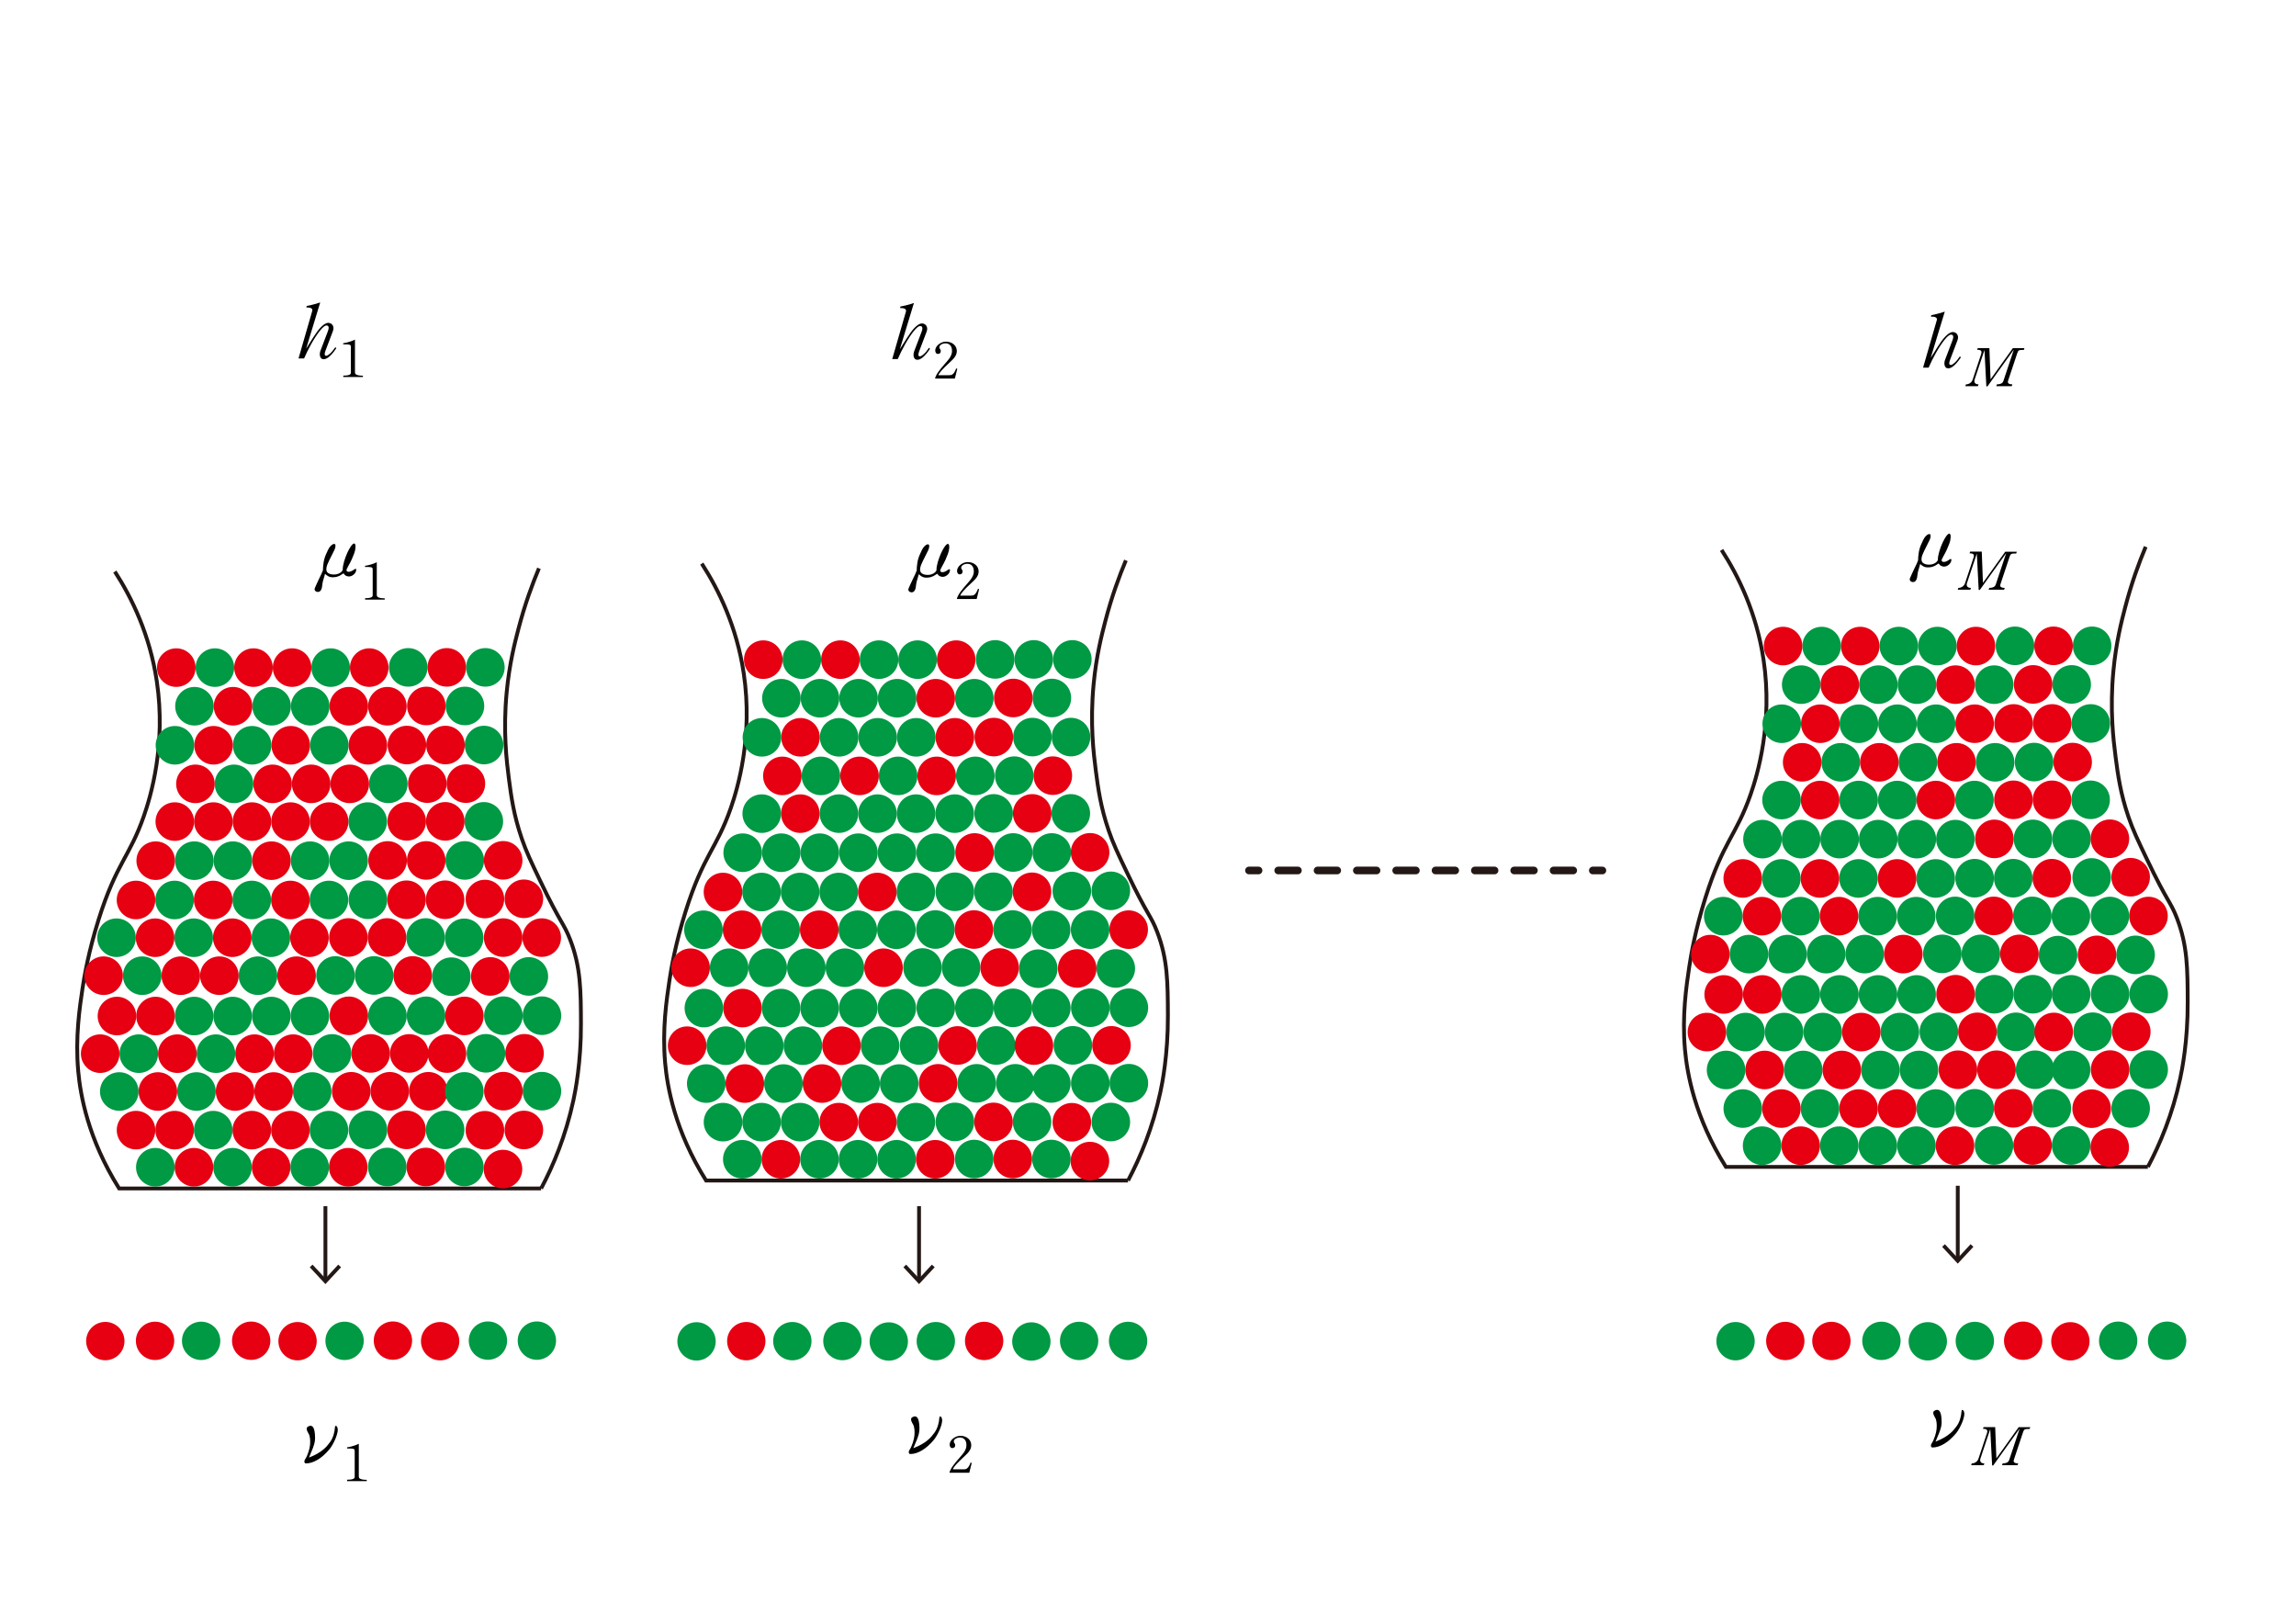 <?xml version="1.0" encoding="UTF-8"?>
<svg xmlns="http://www.w3.org/2000/svg" version="1.1" viewBox="0 0 600 418.7">
  <defs>
    <style>
      .cls-1 {
        stroke-dasharray: 5.14 5.14 5.14 5.14 5.14 5.14;
      }

      .cls-1, .cls-2, .cls-3, .cls-4 {
        fill: none;
        stroke: #231815;
        stroke-miterlimit: 10;
      }

      .cls-1, .cls-3, .cls-4 {
        stroke-linecap: round;
        stroke-width: 2px;
      }

      .cls-5 {
        fill: #231815;
      }

      .cls-6 {
        fill: #e60012;
      }

      .cls-7 {
        fill: #094;
      }

      .cls-4 {
        stroke-dasharray: 5.14 5.14 5.14 5.14;
      }
    </style>
  </defs>
  <!-- Generator: Adobe Illustrator 28.7.1, SVG Export Plug-In . SVG Version: 1.2.0 Build 142)  -->
  <g>
    <g id="_레이어_1" data-name="레이어_1">
      <path d="M87.89,90.97c-.17.25-.37.54-.62.87-.25.33-.52.64-.81.94-.29.3-.59.55-.91.75-.32.21-.63.31-.93.31-.33,0-.57-.09-.72-.27s-.25-.39-.29-.62c-.04-.23-.05-.46-.02-.69.03-.23.06-.39.1-.49l1.98-5.2c.15-.39.22-.68.22-.89s-.04-.36-.11-.45c-.07-.1-.16-.15-.27-.17s-.19-.02-.25-.02c-.21,0-.46.13-.75.39-.3.26-.62.61-.96,1.04-.34.43-.71.94-1.08,1.52-.38.58-.75,1.19-1.11,1.83s-.7,1.29-1.03,1.95c-.33.66-.62,1.29-.87,1.88h-1.45l3.58-12.39c.1-.33,0-.57-.28-.73-.28-.16-.69-.22-1.23-.18l.06-.41c.41-.08.83-.17,1.26-.27.36-.08.74-.18,1.16-.3.41-.12.79-.24,1.12-.36l-3.68,12.08c.29-.44.59-.91.9-1.42.31-.51.63-1.01.95-1.51.32-.5.65-.98.98-1.44.33-.46.66-.86,1-1.21.34-.35.67-.63,1-.84.33-.21.65-.32.97-.32.18,0,.37.04.57.13.2.09.37.23.51.41s.22.42.26.69-.02.6-.16.97l-1.94,5.11c-.18.47-.23.81-.17,1.03.07.22.23.3.48.25.25-.06.57-.26.97-.63.4-.36.83-.9,1.3-1.6l.27.27Z"/>
      <path d="M94.83,98.5h-5.12v-.37c.53,0,.93-.03,1.2-.09s.46-.14.58-.23c.12-.09.18-.2.19-.31,0-.11.01-.21.01-.29v-6.64c0-.12-.02-.22-.06-.31-.04-.08-.13-.14-.27-.19-.14-.05-.34-.08-.6-.09s-.62-.02-1.07-.02v-.3c.38-.05.76-.12,1.12-.22s.69-.2.99-.3c.34-.12.66-.26.96-.41v8.51c0,.08,0,.17.03.27.02.1.09.2.22.3.13.09.33.17.61.24.28.07.68.1,1.21.1v.35Z"/>
      <path d="M243.04,91.12c-.17.25-.37.54-.62.87-.25.33-.52.64-.81.94-.29.3-.59.55-.91.75-.32.21-.63.31-.93.31-.33,0-.57-.09-.72-.27s-.25-.39-.29-.62c-.04-.23-.05-.46-.02-.69.03-.23.06-.39.1-.49l1.98-5.2c.15-.39.22-.68.22-.89s-.04-.36-.11-.45c-.07-.1-.16-.15-.27-.17s-.19-.02-.25-.02c-.21,0-.46.13-.75.39-.3.26-.62.61-.96,1.04-.34.43-.71.94-1.08,1.52-.38.58-.75,1.19-1.11,1.83s-.7,1.29-1.03,1.95c-.33.66-.62,1.29-.87,1.88h-1.45l3.58-12.39c.1-.33,0-.57-.28-.73-.28-.16-.69-.22-1.23-.18l.06-.41c.41-.08.83-.17,1.26-.27.36-.08.74-.18,1.16-.3.41-.12.79-.24,1.12-.36l-3.68,12.08c.29-.44.59-.91.9-1.42.31-.51.63-1.01.95-1.51.32-.5.65-.98.98-1.44.33-.46.66-.86,1-1.21.34-.35.67-.63,1-.84.33-.21.65-.32.97-.32.18,0,.37.04.57.13.2.09.37.23.51.41s.22.42.26.69-.02.6-.16.97l-1.94,5.11c-.18.47-.23.81-.17,1.03.07.22.23.3.48.25.25-.06.57-.26.97-.63.4-.36.83-.9,1.3-1.6l.27.27Z"/>
      <path d="M250.16,96.36l-.63,2.54h-5.19c.06-.29.19-.6.37-.94s.4-.67.65-1.01c.25-.35.53-.69.82-1.04.3-.35.6-.7.9-1.04.24-.27.46-.54.67-.79s.39-.5.54-.76c.15-.26.27-.52.36-.78s.13-.55.13-.87c0-.61-.15-1.1-.45-1.45-.3-.35-.74-.52-1.3-.52-.14,0-.29.02-.47.06-.18.04-.35.11-.51.2-.16.09-.3.2-.41.33-.11.13-.16.28-.16.45,0,.11.02.2.05.26s.08.13.13.19c.05.07.09.14.13.22.04.08.05.2.05.35,0,.25-.08.43-.24.54-.16.11-.31.17-.45.17-.26,0-.45-.09-.57-.27s-.18-.4-.18-.65c0-.28.08-.56.24-.84s.37-.52.63-.73c.26-.21.56-.39.89-.52.33-.13.67-.2,1.02-.2.43,0,.82.06,1.17.19.35.13.65.3.9.52.25.22.45.47.58.77s.21.6.21.94c0,.35-.06.67-.18.96s-.28.56-.48.81-.41.49-.65.71c-.24.22-.47.44-.68.65-.85.78-1.51,1.43-1.98,1.96s-.75.95-.84,1.26h2.7c.18,0,.35,0,.51-.03.16-.02.32-.08.47-.19s.31-.28.47-.52.32-.58.49-1.03l.3.1Z"/>
      <path d="M512.43,93.36c-.17.25-.37.54-.62.87-.25.33-.52.64-.81.94-.29.3-.59.55-.91.75-.32.21-.63.31-.93.31-.33,0-.57-.09-.72-.27s-.25-.38-.29-.62-.05-.46-.02-.69c.03-.23.06-.39.1-.49l1.98-5.2c.15-.39.22-.68.22-.89,0-.21-.04-.36-.11-.45-.07-.1-.16-.15-.27-.17s-.19-.02-.25-.02c-.21,0-.46.13-.75.39-.3.26-.62.61-.96,1.04-.34.43-.71.94-1.08,1.52s-.75,1.19-1.11,1.83c-.36.64-.7,1.29-1.03,1.95-.33.66-.62,1.29-.87,1.88h-1.45l3.58-12.39c.1-.33,0-.57-.28-.73-.28-.16-.69-.22-1.23-.17l.06-.41c.41-.08.83-.17,1.26-.27.36-.08.74-.18,1.16-.3.41-.12.79-.24,1.12-.36l-3.68,12.08c.29-.44.59-.91.9-1.42.31-.51.63-1.01.95-1.51.32-.5.65-.98.98-1.44.33-.46.66-.87,1-1.21s.67-.63,1-.84c.33-.21.65-.32.97-.32.18,0,.37.04.57.13.2.09.37.23.51.41s.22.42.26.69c.03.27-.02.6-.16.97l-1.94,5.11c-.18.47-.23.81-.17,1.03.07.22.23.3.48.25.25-.05.57-.26.97-.63.4-.36.83-.9,1.3-1.6l.27.27Z"/>
      <path d="M528.89,91.42c-.34,0-.6,0-.8.02-.2.01-.35.05-.47.11-.12.06-.21.14-.27.26-.07.12-.13.28-.2.49l-2.38,7.14c-.04.11-.06.23-.07.34,0,.11.03.22.1.31.07.09.19.17.36.23s.41.09.72.09l-.16.48h-4.04l.16-.48c.27,0,.51-.02.71-.07.2-.05.36-.11.5-.19.13-.08.24-.17.31-.27.07-.1.13-.2.16-.3l2.75-8.26-6.9,9.63h-.29l-.49-9.5-2.57,7.7c-.05.14-.07.29-.07.44,0,.15.04.29.11.41.07.12.19.22.34.3.16.08.37.12.64.12l-.16.47h-3.29l.16-.47c.25,0,.47-.04.67-.12.2-.08.37-.18.52-.3.15-.12.27-.26.36-.41.1-.15.17-.3.21-.44l2.21-6.64c.13-.4.12-.68-.03-.86-.15-.18-.49-.27-1.01-.27l.15-.44h3.04l.31,8.16,5.82-8.14h3.03l-.16.47Z"/>
      <path d="M88.28,373.39c0,.39-.07.82-.2,1.29-.13.48-.3.95-.51,1.42-.21.47-.44.93-.69,1.37-.25.44-.51.81-.75,1.12-1.01,1.21-2.05,2.14-3.12,2.78-1.08.64-2.09.96-3.06.96-.19,0-.32-.11-.39-.32-.07-.21.01-.51.25-.88.17-.26.32-.55.45-.87.14-.32.26-.64.36-.96.1-.32.19-.64.26-.95.07-.31.12-.59.14-.86s.04-.53.04-.82-.01-.55-.04-.81c-.03-.25-.07-.49-.13-.71-.06-.22-.13-.4-.22-.54-.11-.19-.21-.39-.31-.58-.1-.19-.16-.38-.2-.56-.04-.18-.02-.34.05-.49.07-.15.22-.27.45-.36,1.05-.48,1.61.43,1.67,2.75.03.65-.04,1.27-.21,1.88-.17.61-.37,1.17-.6,1.69-.11.25-.21.48-.3.7-.09.22-.17.42-.24.6-.08.21-.17.39-.25.56.87-.33,1.6-.67,2.2-1.02.6-.35,1.11-.7,1.52-1.04.41-.34.75-.67,1.02-.99.27-.32.51-.61.71-.89.23-.3.43-.63.6-.98.17-.35.3-.7.4-1.04.1-.34.18-.68.24-1,.05-.32.09-.61.1-.86.01-.23.06-.38.13-.43.08-.05.16-.05.25.01.09.06.17.17.24.32.07.15.1.32.1.5Z"/>
      <path d="M95.83,386.96h-5.12v-.37c.53,0,.93-.03,1.2-.09s.46-.14.58-.23c.12-.09.18-.2.19-.31,0-.11.01-.21.01-.29v-6.64c0-.12-.02-.22-.06-.3s-.13-.14-.27-.19c-.14-.05-.34-.08-.6-.09-.26-.01-.62-.02-1.07-.02v-.3c.38-.05.76-.12,1.12-.22.37-.1.69-.2.99-.3.34-.12.66-.26.96-.41v8.51c0,.08,0,.17.03.27.02.1.09.2.22.3.13.09.33.17.61.24.28.07.68.1,1.21.1v.35Z"/>
      <path d="M246.22,370.94c0,.39-.07.82-.2,1.29-.13.47-.3.95-.51,1.42-.21.47-.44.93-.69,1.37-.25.44-.51.81-.75,1.12-1.01,1.21-2.05,2.14-3.12,2.78-1.08.64-2.09.96-3.06.96-.19,0-.32-.11-.39-.32-.07-.21.01-.51.25-.88.17-.26.32-.55.45-.87.14-.32.26-.64.36-.96.1-.32.19-.64.26-.95.07-.31.12-.59.14-.86s.04-.53.04-.82-.01-.55-.04-.81c-.03-.25-.07-.49-.13-.71-.06-.22-.13-.4-.22-.54-.11-.19-.21-.39-.31-.58-.1-.19-.16-.38-.2-.56-.04-.18-.02-.34.05-.49.07-.15.22-.27.45-.36,1.05-.48,1.61.43,1.67,2.75.03.65-.04,1.27-.21,1.88-.17.61-.37,1.17-.6,1.69-.11.25-.21.48-.3.7-.09.22-.17.42-.24.6-.08.21-.17.39-.25.56.87-.33,1.6-.67,2.2-1.02.6-.35,1.11-.7,1.52-1.04.41-.34.75-.67,1.02-.99.27-.32.51-.61.71-.89.23-.3.43-.63.6-.98.17-.35.3-.7.4-1.04.1-.34.18-.68.24-1s.09-.61.1-.86c.01-.23.06-.38.13-.43.08-.05.16-.05.25,0,.09.06.17.17.24.32.07.15.1.32.1.5Z"/>
      <path d="M253.93,382.23l-.63,2.54h-5.19c.06-.29.19-.6.37-.94s.4-.67.65-1.01c.25-.34.53-.69.82-1.04.3-.35.6-.7.9-1.04.24-.27.46-.54.67-.79.21-.25.39-.5.54-.76.15-.25.27-.52.36-.78s.13-.55.13-.87c0-.61-.15-1.1-.45-1.45-.3-.35-.74-.53-1.3-.53-.14,0-.29.02-.47.06-.18.04-.35.11-.51.2-.16.09-.3.2-.41.33-.11.13-.16.28-.16.45,0,.11.02.2.05.26s.08.12.13.19c.05.07.09.14.13.22.04.08.05.2.05.35,0,.25-.08.43-.24.54-.16.11-.31.17-.45.17-.26,0-.45-.09-.57-.27s-.18-.4-.18-.65c0-.28.08-.56.24-.84s.37-.52.63-.73c.26-.21.56-.38.89-.52.33-.13.67-.2,1.02-.2.43,0,.82.06,1.17.19.35.13.65.3.9.52.25.22.45.47.58.77s.21.61.21.94c0,.35-.06.67-.18.96-.12.29-.28.56-.48.81-.2.25-.41.49-.65.71-.24.22-.47.44-.68.65-.85.78-1.51,1.43-1.98,1.96s-.75.95-.84,1.25h2.7c.18,0,.35,0,.51-.03.16-.02.32-.08.47-.19.16-.11.31-.28.47-.52s.32-.58.49-1.03l.3.1Z"/>
      <path d="M513.34,369.23c0,.39-.07.82-.2,1.29-.13.48-.3.95-.51,1.42-.21.48-.44.93-.69,1.37s-.51.81-.75,1.12c-1.01,1.21-2.05,2.14-3.12,2.78-1.08.64-2.09.96-3.06.96-.19,0-.32-.11-.39-.32-.07-.21.01-.51.25-.88.17-.26.32-.55.45-.87.14-.32.26-.64.36-.96.1-.32.19-.64.26-.95.07-.31.12-.6.14-.86s.04-.53.04-.82-.01-.55-.04-.81-.07-.49-.13-.71c-.06-.22-.13-.4-.22-.54-.11-.19-.21-.38-.31-.58-.1-.19-.16-.38-.2-.56-.04-.18-.02-.34.05-.49.07-.14.22-.26.45-.36,1.05-.48,1.61.43,1.67,2.75.03.65-.04,1.27-.21,1.88-.17.61-.37,1.17-.6,1.69-.11.25-.21.48-.3.7-.09.22-.17.42-.24.6-.08.21-.17.39-.25.56.87-.33,1.6-.67,2.2-1.02.6-.35,1.11-.7,1.52-1.04.41-.34.75-.67,1.02-.99.27-.32.51-.61.71-.89.23-.3.43-.63.6-.98.17-.35.3-.7.4-1.04.1-.34.18-.68.24-1,.05-.32.09-.61.1-.86.01-.23.06-.38.13-.43.08-.05.16-.05.25.01.09.06.17.17.24.32.07.15.1.32.1.5Z"/>
      <path d="M530.4,373.33c-.34,0-.61,0-.8.02-.2.01-.35.05-.47.11-.11.06-.21.14-.27.26-.07.12-.13.28-.2.49l-2.38,7.14c-.04.11-.06.23-.07.34s.03.22.1.31c.07.09.19.17.36.23.17.06.41.09.72.09l-.16.48h-4.04l.16-.48c.27,0,.51-.02.71-.07.2-.05.36-.11.5-.19.13-.08.24-.17.31-.27.07-.1.13-.2.16-.3l2.75-8.26-6.9,9.63h-.29l-.49-9.5-2.57,7.7c-.05.14-.07.29-.07.44s.04.29.11.41.19.22.34.3.37.12.65.12l-.16.47h-3.29l.16-.47c.25,0,.47-.04.67-.12.2-.08.37-.18.52-.3.15-.12.27-.26.36-.41.1-.15.17-.3.21-.44l2.21-6.64c.13-.4.12-.68-.03-.86-.15-.18-.49-.27-1.01-.27l.15-.44h3.04l.31,8.16,5.82-8.14h3.03l-.16.47Z"/>
      <path d="M92.96,149.41c-.07.17-.17.33-.32.49-.14.16-.31.3-.51.42-.19.12-.41.21-.64.26s-.48.04-.74-.03c-.18-.06-.31-.11-.4-.16-.09-.05-.17-.11-.23-.17-.06-.06-.12-.13-.17-.2-.05-.07-.11-.14-.2-.23-.17.1-.32.2-.46.3s-.31.21-.51.31c-.19.1-.42.19-.68.27s-.58.12-.97.14c-.54.03-.99-.06-1.34-.26s-.64-.41-.85-.63c-.06.25-.13.52-.23.82-.1.29-.21.7-.35,1.21-.05.23-.1.47-.12.7-.03.23-.06.46-.09.68-.03.22-.09.43-.17.62-.08.19-.19.36-.34.5-.15.12-.32.19-.52.2-.19,0-.37-.03-.52-.11-.15-.08-.27-.2-.34-.35-.08-.15-.08-.32,0-.52.18-.44.37-.87.57-1.29.2-.42.39-.82.57-1.21.22-.45.42-.87.6-1.25.18-.39.31-.7.39-.94,0-.58.06-1.26.18-2.04s.35-1.56.71-2.31c.11-.23.25-.55.43-.94.18-.39.4-.73.66-1.02.08-.08.19-.18.33-.29s.28-.19.42-.24.27-.04.38,0c.11.06.17.2.17.43.01.32-.07.67-.26,1.07-.19.4-.44.92-.78,1.57-.43.83-.77,1.54-1.02,2.13-.26.59-.36,1.12-.32,1.59.01.11.05.23.11.37.06.14.17.26.31.37s.33.21.56.29c.23.08.51.13.86.14.34.01.66-.02.96-.1.3-.08.55-.19.75-.32.21-.13.37-.27.5-.42s.2-.29.23-.41c-.01-.29.01-.62.08-1,.07-.38.16-.77.28-1.18s.25-.79.39-1.17.28-.7.4-.97c.05-.14.13-.31.24-.52.1-.21.22-.42.34-.64.12-.22.26-.43.4-.64.14-.21.29-.37.42-.5.05-.05.13-.11.23-.18.1-.06.19-.08.28-.04s.16.13.22.29c.05.16.07.43.04.82-.03.45-.14.95-.34,1.49-.2.54-.4,1.03-.61,1.49-.12.29-.27.59-.44.9-.17.31-.33.6-.48.88s-.27.51-.36.71c-.1.2-.14.33-.12.38.03.18.11.3.25.36.14.06.3.08.5.05.19-.03.4-.09.62-.2s.43-.23.62-.38c.15-.11.27-.17.36-.18s.15.02.18.09c.03.07.03.17.01.3s-.06.27-.11.4Z"/>
      <path d="M100.53,156.65h-5.12v-.37c.53,0,.93-.03,1.2-.09s.46-.14.58-.23c.12-.09.18-.2.19-.3s.01-.21.01-.29v-6.64c0-.12-.02-.22-.06-.31-.04-.08-.13-.14-.27-.19-.14-.05-.34-.08-.6-.09s-.62-.02-1.07-.02v-.3c.38-.05.76-.12,1.12-.22s.69-.2.99-.3c.34-.12.66-.26.96-.41v8.51c0,.08,0,.17.03.27.02.1.09.2.22.3.13.09.33.18.61.24.28.07.68.1,1.21.1v.35Z"/>
      <path d="M248.12,149.51c-.07.17-.17.33-.32.49-.14.16-.31.3-.51.42-.19.12-.41.21-.64.26s-.48.04-.74-.03c-.18-.06-.31-.11-.4-.16-.09-.05-.17-.11-.23-.17-.06-.06-.12-.13-.17-.2-.05-.07-.11-.14-.2-.23-.17.1-.32.2-.46.3s-.31.21-.51.31c-.19.1-.42.19-.68.27s-.58.12-.97.14c-.54.03-.99-.06-1.34-.26s-.64-.41-.85-.63c-.06.25-.13.52-.23.82-.1.29-.21.7-.35,1.21-.05.23-.1.47-.12.7-.03.23-.06.46-.09.68-.03.22-.09.43-.17.62-.08.19-.19.36-.34.5-.15.12-.32.19-.52.2-.19,0-.37-.03-.52-.11-.15-.08-.27-.2-.34-.35-.08-.15-.08-.32,0-.52.18-.44.37-.87.57-1.29.2-.42.39-.82.57-1.21.22-.45.42-.87.6-1.25.18-.39.31-.7.39-.94,0-.58.06-1.26.18-2.04s.35-1.56.71-2.31c.11-.23.25-.55.43-.94.18-.39.4-.73.66-1.02.08-.08.19-.18.33-.29s.28-.19.42-.24.27-.04.38,0c.11.06.17.2.17.43.01.32-.07.67-.26,1.07-.19.4-.44.92-.78,1.57-.43.83-.77,1.54-1.02,2.13-.26.59-.36,1.12-.32,1.59.01.11.05.23.11.37.06.14.17.26.31.37s.33.21.56.29c.23.08.51.13.86.14.34.01.66-.02.96-.1.3-.08.55-.19.75-.32.21-.13.37-.27.5-.42s.2-.29.23-.41c-.01-.29.01-.62.08-1,.07-.38.16-.77.28-1.18s.25-.79.39-1.17.28-.7.4-.97c.05-.14.13-.31.24-.52.1-.21.22-.42.34-.64.12-.22.26-.43.4-.64.14-.21.29-.37.42-.5.05-.05.13-.11.23-.18.1-.06.19-.08.28-.04s.16.13.22.29c.05.16.07.43.04.82-.03.45-.14.95-.34,1.49-.2.54-.4,1.03-.61,1.49-.12.29-.27.59-.44.9-.17.31-.33.6-.48.88s-.27.51-.36.71c-.1.2-.14.33-.12.38.03.18.11.3.25.36.14.06.3.08.5.05.19-.03.4-.09.62-.2s.43-.23.62-.38c.15-.11.27-.17.36-.18s.15.02.18.09c.03.07.03.17.01.3s-.06.27-.11.4Z"/>
      <path d="M255.86,153.95l-.63,2.54h-5.19c.06-.29.19-.61.37-.94.18-.33.4-.67.65-1.01.25-.35.53-.69.82-1.04.3-.35.6-.69.9-1.04.24-.27.46-.54.67-.79s.39-.5.54-.76c.15-.26.27-.52.36-.78s.13-.55.13-.87c0-.61-.15-1.1-.45-1.45-.3-.35-.74-.52-1.3-.52-.14,0-.29.02-.47.06-.18.04-.35.11-.51.2-.16.09-.3.2-.41.33-.11.13-.16.28-.16.45,0,.11.02.2.05.26s.08.12.13.19c.05.07.09.14.13.22.04.08.05.2.05.35,0,.25-.08.42-.24.54-.16.11-.31.17-.45.17-.26,0-.45-.09-.57-.27s-.18-.4-.18-.65c0-.28.08-.56.24-.84s.37-.52.63-.73c.26-.21.56-.39.89-.52.33-.13.67-.2,1.02-.2.43,0,.82.06,1.17.19.35.13.65.3.9.52.25.22.45.47.58.77s.21.61.21.94c0,.35-.06.67-.18.96s-.28.56-.48.81c-.2.25-.41.49-.65.71-.24.22-.47.44-.68.65-.85.78-1.51,1.43-1.98,1.96s-.75.95-.84,1.25h2.7c.18,0,.35,0,.51-.03.16-.02.32-.08.47-.19s.31-.28.47-.53c.16-.24.32-.58.49-1.03l.3.1Z"/>
      <path d="M509.81,146.83c-.07.17-.17.33-.32.49-.14.16-.31.3-.51.42-.19.12-.41.21-.64.26s-.48.04-.74-.03c-.18-.06-.31-.11-.4-.16-.09-.05-.17-.11-.23-.17-.06-.06-.12-.13-.17-.2-.05-.07-.11-.14-.2-.23-.17.1-.32.2-.46.3s-.31.21-.51.31c-.19.1-.42.19-.68.27s-.58.12-.97.14c-.54.03-.99-.06-1.34-.26s-.64-.41-.85-.63c-.06.25-.13.52-.23.82-.1.29-.21.7-.35,1.21-.05.23-.1.47-.12.7-.03.23-.06.46-.09.68-.03.22-.09.43-.17.62-.08.19-.19.36-.34.5-.15.12-.32.19-.52.2-.19,0-.37-.03-.52-.11-.15-.08-.27-.2-.34-.35-.08-.15-.08-.32,0-.52.18-.44.37-.87.57-1.29.2-.42.39-.82.57-1.21.22-.45.42-.87.6-1.25.18-.39.31-.7.39-.94,0-.58.06-1.26.18-2.04s.35-1.56.71-2.31c.11-.23.25-.55.43-.94.18-.39.4-.73.66-1.02.08-.08.19-.18.33-.29s.28-.19.42-.24.27-.04.38,0c.11.06.17.2.17.43.01.32-.07.67-.26,1.07-.19.4-.44.92-.78,1.57-.43.83-.77,1.54-1.02,2.13-.26.59-.36,1.12-.32,1.59.01.11.05.23.11.37.06.14.17.26.31.37s.33.21.56.29c.23.08.51.13.86.14.34.01.66-.02.96-.1.3-.08.55-.19.75-.32.21-.13.37-.27.5-.42s.2-.29.23-.41c-.01-.29.01-.62.08-1,.07-.38.16-.77.28-1.18s.25-.79.39-1.17.28-.7.4-.97c.05-.14.13-.31.24-.52.1-.21.22-.42.34-.64.12-.22.26-.43.4-.64.14-.21.29-.37.42-.5.05-.05.13-.11.23-.18.1-.06.19-.08.28-.04s.16.13.22.29c.05.16.07.43.04.82-.03.45-.14.95-.34,1.49-.2.54-.4,1.03-.61,1.49-.12.29-.27.59-.44.9-.17.31-.33.6-.48.88s-.27.51-.36.71c-.1.2-.14.33-.12.38.03.18.11.3.25.36.14.06.3.08.5.05.19-.03.4-.09.62-.2s.43-.23.62-.38c.15-.11.27-.17.36-.18s.15.02.18.09c.03.07.03.17.01.3s-.06.27-.11.4Z"/>
      <path d="M526.89,144.6c-.34,0-.6,0-.8.02-.2.01-.35.05-.47.11-.11.06-.21.14-.27.26-.07.12-.13.28-.2.49l-2.38,7.14c-.04.11-.06.23-.07.34,0,.11.03.22.1.31.07.09.19.17.36.23s.41.09.72.09l-.16.48h-4.04l.16-.48c.27,0,.51-.02.71-.07s.36-.11.5-.19c.13-.08.24-.17.31-.27.07-.1.13-.2.16-.3l2.75-8.26-6.9,9.63h-.29l-.49-9.5-2.57,7.7c-.05.14-.07.29-.07.44s.04.29.11.41c.07.12.19.22.34.3.16.08.37.12.65.12l-.16.47h-3.29l.16-.47c.25,0,.47-.04.67-.12.2-.08.37-.18.52-.3.15-.12.27-.26.36-.41.1-.15.17-.3.21-.44l2.21-6.64c.13-.4.12-.68-.03-.86-.15-.18-.49-.27-1.01-.27l.15-.44h3.04l.31,8.16,5.82-8.14h3.03l-.16.47Z"/>
      <g>
        <line class="cls-2" x1="85.04" y1="315.13" x2="85.04" y2="334.39"/>
        <polygon class="cls-5" points="80.95 331.08 81.68 330.4 85.04 334.01 88.39 330.4 89.13 331.08 85.04 335.48 80.95 331.08"/>
      </g>
      <g>
        <line class="cls-2" x1="240.17" y1="315.13" x2="240.17" y2="334.39"/>
        <polygon class="cls-5" points="236.08 331.08 236.81 330.4 240.17 334.01 243.52 330.4 244.26 331.08 240.17 335.48 236.08 331.08"/>
      </g>
      <g>
        <line class="cls-2" x1="511.61" y1="309.79" x2="511.61" y2="329.06"/>
        <polygon class="cls-5" points="507.52 325.74 508.25 325.06 511.61 328.67 514.96 325.06 515.7 325.74 511.61 330.14 507.52 325.74"/>
      </g>
      <g>
        <line class="cls-3" x1="326.39" y1="227.42" x2="328.89" y2="227.42"/>
        <line class="cls-4" x1="334.03" y1="227.42" x2="352.01" y2="227.42"/>
        <line class="cls-1" x1="354.58" y1="227.42" x2="413.67" y2="227.42"/>
        <line class="cls-3" x1="416.24" y1="227.42" x2="418.74" y2="227.42"/>
      </g>
    </g>
    <g id="_원통" data-name="원통">
      <path class="cls-2" d="M183.39,147.25c4.39,6.78,9.15,16.47,10.97,28.69,2.46,16.53-1.6,30.07-3.38,35.16-3.74,10.75-7.16,12.24-11.81,27-2.67,8.47-3.78,15.06-4.22,18-.76,5.07-1.92,12.84-1.13,21.66.56,6.2,2.52,17.63,10.69,30.66h110.27"/>
      <path class="cls-2" d="M294.22,146.4c-1.72,4.09-3.68,9.4-5.34,15.75-.97,3.69-2.39,9.2-3.09,16.6-.98,10.25,0,18.11.56,22.5.61,4.72,1.27,9.6,3.38,15.75,1.14,3.34,2.37,5.93,4.78,10.97,5.43,11.37,6.18,11.06,7.88,15.47,2.76,7.18,2.78,13.16,2.81,21.94.04,10.17-1.5,17.81-1.97,19.97-2,9.3-5.23,17.04-8.44,23.07"/>
      <circle class="cls-7" cx="209.54" cy="172.34" r="5.04"/>
      <circle class="cls-7" cx="229.71" cy="172.34" r="5.04"/>
      <circle class="cls-7" cx="239.79" cy="172.34" r="5.04"/>
      <circle class="cls-7" cx="260.06" cy="172.28" r="5.04"/>
      <circle class="cls-7" cx="280.23" cy="172.28" r="5.04"/>
      <circle class="cls-7" cx="204.2" cy="182.42" r="5.04"/>
      <circle class="cls-7" cx="224.37" cy="182.42" r="5.04"/>
      <circle class="cls-7" cx="234.45" cy="182.42" r="5.04"/>
      <circle class="cls-7" cx="254.62" cy="182.42" r="5.04"/>
      <circle class="cls-7" cx="274.88" cy="182.36" r="5.04"/>
      <circle class="cls-7" cx="199.11" cy="192.63" r="5.04"/>
      <circle class="cls-7" cx="219.28" cy="192.63" r="5.04"/>
      <circle class="cls-7" cx="229.36" cy="192.63" r="5.04"/>
      <circle class="cls-7" cx="239.44" cy="192.63" r="5.04"/>
      <circle class="cls-7" cx="279.88" cy="192.57" r="5.04"/>
      <circle class="cls-7" cx="214.53" cy="202.71" r="5.04"/>
      <circle class="cls-7" cx="234.7" cy="202.71" r="5.04"/>
      <circle class="cls-7" cx="254.87" cy="202.71" r="5.04"/>
      <circle class="cls-7" cx="265.05" cy="202.65" r="5.04"/>
      <circle class="cls-7" cx="199.06" cy="212.57" r="5.04"/>
      <circle class="cls-7" cx="219.23" cy="212.57" r="5.04"/>
      <circle class="cls-7" cx="229.31" cy="212.57" r="5.04"/>
      <circle class="cls-7" cx="249.48" cy="212.57" r="5.04"/>
      <circle class="cls-7" cx="279.83" cy="212.51" r="5.04"/>
      <circle class="cls-7" cx="194.08" cy="222.78" r="5.04"/>
      <circle class="cls-7" cx="204.16" cy="222.78" r="5.04"/>
      <circle class="cls-7" cx="214.24" cy="222.78" r="5.04"/>
      <circle class="cls-7" cx="224.33" cy="222.78" r="5.04"/>
      <circle class="cls-7" cx="234.41" cy="222.78" r="5.04"/>
      <circle class="cls-7" cx="244.5" cy="222.78" r="5.04"/>
      <circle class="cls-7" cx="264.76" cy="222.72" r="5.04"/>
      <circle class="cls-7" cx="274.85" cy="222.72" r="5.04"/>
      <circle class="cls-7" cx="199.01" cy="233.05" r="5.04"/>
      <circle class="cls-7" cx="219.18" cy="233.05" r="5.04"/>
      <circle class="cls-7" cx="239.34" cy="233.05" r="5.04"/>
      <circle class="cls-7" cx="249.53" cy="232.99" r="5.04"/>
      <circle class="cls-7" cx="259.61" cy="232.99" r="5.04"/>
      <circle class="cls-7" cx="183.83" cy="242.91" r="5.04"/>
      <circle class="cls-7" cx="204" cy="242.91" r="5.04"/>
      <circle class="cls-7" cx="224.17" cy="242.91" r="5.04"/>
      <circle class="cls-7" cx="234.25" cy="242.91" r="5.04"/>
      <circle class="cls-7" cx="244.44" cy="242.85" r="5.04"/>
      <circle class="cls-7" cx="264.6" cy="242.85" r="5.04"/>
      <circle class="cls-7" cx="190.55" cy="252.83" r="5.04"/>
      <circle class="cls-7" cx="200.63" cy="252.83" r="5.04"/>
      <circle class="cls-7" cx="210.72" cy="252.83" r="5.04"/>
      <circle class="cls-7" cx="220.8" cy="252.83" r="5.04"/>
      <circle class="cls-7" cx="241.07" cy="252.77" r="5.04"/>
      <circle class="cls-7" cx="251.15" cy="252.77" r="5.04"/>
      <circle class="cls-7" cx="204.11" cy="263.37" r="5.04"/>
      <circle class="cls-7" cx="214.19" cy="263.37" r="5.04"/>
      <circle class="cls-7" cx="224.28" cy="263.37" r="5.04"/>
      <circle class="cls-7" cx="234.36" cy="263.37" r="5.04"/>
      <circle class="cls-7" cx="254.63" cy="263.31" r="5.04"/>
      <circle class="cls-7" cx="264.71" cy="263.31" r="5.04"/>
      <circle class="cls-7" cx="189.65" cy="273.2" r="5.04"/>
      <circle class="cls-7" cx="199.73" cy="273.2" r="5.04"/>
      <circle class="cls-7" cx="209.82" cy="273.2" r="5.04"/>
      <circle class="cls-7" cx="229.98" cy="273.2" r="5.04"/>
      <circle class="cls-7" cx="240.17" cy="273.14" r="5.04"/>
      <circle class="cls-7" cx="260.33" cy="273.14" r="5.04"/>
      <circle class="cls-7" cx="184.56" cy="283.09" r="5.04"/>
      <circle class="cls-7" cx="204.73" cy="283.09" r="5.04"/>
      <circle class="cls-7" cx="224.89" cy="283.09" r="5.04"/>
      <circle class="cls-7" cx="234.98" cy="283.09" r="5.04"/>
      <circle class="cls-7" cx="265.33" cy="283.03" r="5.04"/>
      <circle class="cls-7" cx="188.94" cy="293.17" r="5.04"/>
      <circle class="cls-7" cx="209.1" cy="293.17" r="5.04"/>
      <circle class="cls-7" cx="239.35" cy="293.17" r="5.04"/>
      <circle class="cls-7" cx="249.54" cy="293.11" r="5.04"/>
      <circle class="cls-7" cx="269.7" cy="293.11" r="5.04"/>
      <circle class="cls-7" cx="193.98" cy="302.87" r="5.04"/>
      <circle class="cls-7" cx="214.15" cy="302.87" r="5.04"/>
      <circle class="cls-7" cx="224.23" cy="302.87" r="5.04"/>
      <circle class="cls-7" cx="234.31" cy="302.87" r="5.04"/>
      <circle class="cls-7" cx="254.58" cy="302.81" r="5.04"/>
      <circle class="cls-7" cx="274.75" cy="302.81" r="5.04"/>
      <circle class="cls-7" cx="274.69" cy="242.94" r="5.04"/>
      <circle class="cls-7" cx="284.87" cy="242.88" r="5.04"/>
      <circle class="cls-7" cx="271.32" cy="253.08" r="5.04"/>
      <circle class="cls-7" cx="291.58" cy="253.02" r="5.04"/>
      <circle class="cls-7" cx="274.74" cy="263.34" r="5.04"/>
      <circle class="cls-7" cx="284.92" cy="263.28" r="5.04"/>
      <circle class="cls-7" cx="295" cy="263.28" r="5.04"/>
      <circle class="cls-7" cx="280.37" cy="273.11" r="5.04"/>
      <circle class="cls-7" cx="274.74" cy="283.06" r="5.04"/>
      <circle class="cls-7" cx="295" cy="283" r="5.04"/>
      <circle class="cls-7" cx="290.29" cy="293.14" r="5.04"/>
      <circle class="cls-7" cx="280.1" cy="232.8" r="5.04"/>
      <path class="cls-2" d="M449.89,143.69c4.39,6.78,9.15,16.47,10.97,28.69,2.46,16.53-1.6,30.07-3.38,35.16-3.74,10.75-7.16,12.24-11.81,27-2.67,8.47-3.78,15.06-4.22,18-.76,5.07-1.92,12.84-1.13,21.66.56,6.2,2.52,17.63,10.69,30.66h110.27"/>
      <path class="cls-2" d="M560.72,142.85c-1.72,4.09-3.68,9.4-5.34,15.75-.97,3.69-2.39,9.2-3.09,16.6-.98,10.25,0,18.11.56,22.5.61,4.72,1.27,9.6,3.38,15.75,1.14,3.34,2.37,5.93,4.78,10.97,5.43,11.37,6.18,11.06,7.88,15.47,2.76,7.18,2.78,13.16,2.81,21.94.04,10.17-1.5,17.81-1.97,19.97-2,9.3-5.23,17.04-8.44,23.07"/>
      <circle class="cls-7" cx="476.04" cy="168.79" r="5.04"/>
      <circle class="cls-7" cx="496.21" cy="168.79" r="5.04"/>
      <circle class="cls-7" cx="506.29" cy="168.79" r="5.04"/>
      <circle class="cls-7" cx="526.56" cy="168.73" r="5.04"/>
      <circle class="cls-7" cx="546.72" cy="168.73" r="5.04"/>
      <circle class="cls-7" cx="470.7" cy="178.87" r="5.04"/>
      <circle class="cls-7" cx="490.86" cy="178.87" r="5.04"/>
      <circle class="cls-7" cx="500.95" cy="178.87" r="5.04"/>
      <circle class="cls-7" cx="521.12" cy="178.87" r="5.04"/>
      <circle class="cls-7" cx="541.38" cy="178.81" r="5.04"/>
      <circle class="cls-7" cx="465.61" cy="189.08" r="5.04"/>
      <circle class="cls-7" cx="485.77" cy="189.08" r="5.04"/>
      <circle class="cls-7" cx="495.86" cy="189.08" r="5.04"/>
      <circle class="cls-7" cx="505.94" cy="189.08" r="5.04"/>
      <circle class="cls-7" cx="546.37" cy="189.01" r="5.04"/>
      <circle class="cls-7" cx="481.03" cy="199.16" r="5.04"/>
      <circle class="cls-7" cx="501.2" cy="199.16" r="5.04"/>
      <circle class="cls-7" cx="521.37" cy="199.16" r="5.04"/>
      <circle class="cls-7" cx="531.55" cy="199.1" r="5.04"/>
      <circle class="cls-7" cx="465.56" cy="209.02" r="5.04"/>
      <circle class="cls-7" cx="485.72" cy="209.02" r="5.04"/>
      <circle class="cls-7" cx="495.81" cy="209.02" r="5.04"/>
      <circle class="cls-7" cx="515.98" cy="209.02" r="5.04"/>
      <circle class="cls-7" cx="546.33" cy="208.96" r="5.04"/>
      <circle class="cls-7" cx="460.58" cy="219.23" r="5.04"/>
      <circle class="cls-7" cx="470.66" cy="219.23" r="5.04"/>
      <circle class="cls-7" cx="480.74" cy="219.23" r="5.04"/>
      <circle class="cls-7" cx="490.83" cy="219.23" r="5.04"/>
      <circle class="cls-7" cx="500.91" cy="219.23" r="5.04"/>
      <circle class="cls-7" cx="510.99" cy="219.23" r="5.04"/>
      <circle class="cls-7" cx="531.26" cy="219.17" r="5.04"/>
      <circle class="cls-7" cx="541.34" cy="219.17" r="5.04"/>
      <circle class="cls-7" cx="465.51" cy="229.5" r="5.04"/>
      <circle class="cls-7" cx="485.67" cy="229.5" r="5.04"/>
      <circle class="cls-7" cx="505.84" cy="229.5" r="5.04"/>
      <circle class="cls-7" cx="516.02" cy="229.44" r="5.04"/>
      <circle class="cls-7" cx="526.11" cy="229.44" r="5.04"/>
      <circle class="cls-7" cx="450.33" cy="239.36" r="5.04"/>
      <circle class="cls-7" cx="470.5" cy="239.36" r="5.04"/>
      <circle class="cls-7" cx="490.67" cy="239.36" r="5.04"/>
      <circle class="cls-7" cx="500.75" cy="239.36" r="5.04"/>
      <circle class="cls-7" cx="510.93" cy="239.29" r="5.04"/>
      <circle class="cls-7" cx="531.1" cy="239.29" r="5.04"/>
      <circle class="cls-7" cx="457.05" cy="249.27" r="5.04"/>
      <circle class="cls-7" cx="467.13" cy="249.27" r="5.04"/>
      <circle class="cls-7" cx="477.22" cy="249.27" r="5.04"/>
      <circle class="cls-7" cx="487.3" cy="249.27" r="5.04"/>
      <circle class="cls-7" cx="507.57" cy="249.21" r="5.04"/>
      <circle class="cls-7" cx="517.65" cy="249.21" r="5.04"/>
      <circle class="cls-7" cx="470.61" cy="259.81" r="5.04"/>
      <circle class="cls-7" cx="480.69" cy="259.81" r="5.04"/>
      <circle class="cls-7" cx="490.78" cy="259.81" r="5.04"/>
      <circle class="cls-7" cx="500.86" cy="259.81" r="5.04"/>
      <circle class="cls-7" cx="521.13" cy="259.75" r="5.04"/>
      <circle class="cls-7" cx="531.21" cy="259.75" r="5.04"/>
      <circle class="cls-7" cx="456.15" cy="269.64" r="5.04"/>
      <circle class="cls-7" cx="466.23" cy="269.64" r="5.04"/>
      <circle class="cls-7" cx="476.32" cy="269.64" r="5.04"/>
      <circle class="cls-7" cx="496.48" cy="269.64" r="5.04"/>
      <circle class="cls-7" cx="506.67" cy="269.58" r="5.04"/>
      <circle class="cls-7" cx="526.83" cy="269.58" r="5.04"/>
      <circle class="cls-7" cx="451.06" cy="279.54" r="5.04"/>
      <circle class="cls-7" cx="471.22" cy="279.54" r="5.04"/>
      <circle class="cls-7" cx="491.39" cy="279.54" r="5.04"/>
      <circle class="cls-7" cx="501.47" cy="279.54" r="5.04"/>
      <circle class="cls-7" cx="531.82" cy="279.48" r="5.04"/>
      <circle class="cls-7" cx="455.43" cy="289.62" r="5.04"/>
      <circle class="cls-7" cx="475.6" cy="289.62" r="5.04"/>
      <circle class="cls-7" cx="505.85" cy="289.62" r="5.04"/>
      <circle class="cls-7" cx="516.04" cy="289.56" r="5.04"/>
      <circle class="cls-7" cx="536.2" cy="289.56" r="5.04"/>
      <circle class="cls-7" cx="460.48" cy="299.32" r="5.04"/>
      <circle class="cls-7" cx="480.64" cy="299.32" r="5.04"/>
      <circle class="cls-7" cx="490.73" cy="299.32" r="5.04"/>
      <circle class="cls-7" cx="500.81" cy="299.32" r="5.04"/>
      <circle class="cls-7" cx="521.08" cy="299.26" r="5.04"/>
      <circle class="cls-7" cx="541.24" cy="299.26" r="5.04"/>
      <circle class="cls-7" cx="541.18" cy="239.39" r="5.04"/>
      <circle class="cls-7" cx="551.37" cy="239.32" r="5.04"/>
      <circle class="cls-7" cx="537.82" cy="249.53" r="5.04"/>
      <circle class="cls-7" cx="558.08" cy="249.47" r="5.04"/>
      <circle class="cls-7" cx="541.23" cy="259.78" r="5.04"/>
      <circle class="cls-7" cx="551.42" cy="259.72" r="5.04"/>
      <circle class="cls-7" cx="561.5" cy="259.72" r="5.04"/>
      <circle class="cls-7" cx="546.87" cy="269.55" r="5.04"/>
      <circle class="cls-7" cx="541.23" cy="279.51" r="5.04"/>
      <circle class="cls-7" cx="561.5" cy="279.44" r="5.04"/>
      <circle class="cls-7" cx="556.79" cy="289.59" r="5.04"/>
      <circle class="cls-7" cx="546.6" cy="229.24" r="5.04"/>
      <path class="cls-2" d="M30.01,149.33c4.39,6.78,9.15,16.47,10.97,28.69,2.46,16.53-1.6,30.07-3.38,35.16-3.74,10.75-7.16,12.24-11.81,27-2.67,8.47-3.78,15.06-4.22,18-.76,5.07-1.92,12.84-1.13,21.66.56,6.2,2.52,17.63,10.69,30.66h110.27"/>
      <path class="cls-2" d="M140.84,148.48c-1.72,4.09-3.68,9.4-5.34,15.75-.97,3.69-2.39,9.2-3.09,16.6-.98,10.25,0,18.11.56,22.5.61,4.72,1.27,9.6,3.38,15.75,1.14,3.34,2.37,5.93,4.78,10.97,5.43,11.37,6.18,11.06,7.88,15.47,2.76,7.18,2.78,13.16,2.81,21.94.04,10.17-1.5,17.81-1.97,19.97-2,9.3-5.23,17.04-8.44,23.07"/>
      <circle class="cls-7" cx="56.16" cy="174.42" r="5.04"/>
      <circle class="cls-6" cx="76.33" cy="174.42" r="5.04"/>
      <circle class="cls-7" cx="86.41" cy="174.42" r="5.04"/>
      <circle class="cls-7" cx="106.68" cy="174.36" r="5.04"/>
      <circle class="cls-7" cx="126.84" cy="174.36" r="5.04"/>
      <circle class="cls-7" cx="50.82" cy="184.51" r="5.04"/>
      <circle class="cls-7" cx="70.98" cy="184.51" r="5.04"/>
      <circle class="cls-7" cx="81.07" cy="184.51" r="5.04"/>
      <circle class="cls-6" cx="101.23" cy="184.51" r="5.04"/>
      <circle class="cls-7" cx="121.5" cy="184.44" r="5.04"/>
      <circle class="cls-7" cx="45.72" cy="194.71" r="5.04"/>
      <circle class="cls-7" cx="65.89" cy="194.71" r="5.04"/>
      <circle class="cls-6" cx="75.98" cy="194.71" r="5.04"/>
      <circle class="cls-7" cx="86.06" cy="194.71" r="5.04"/>
      <circle class="cls-7" cx="126.49" cy="194.65" r="5.04"/>
      <circle class="cls-7" cx="61.15" cy="204.79" r="5.04"/>
      <circle class="cls-6" cx="81.32" cy="204.79" r="5.04"/>
      <circle class="cls-7" cx="101.48" cy="204.79" r="5.04"/>
      <circle class="cls-6" cx="111.67" cy="204.73" r="5.04"/>
      <circle class="cls-6" cx="45.68" cy="214.65" r="5.04"/>
      <circle class="cls-6" cx="65.84" cy="214.65" r="5.04"/>
      <circle class="cls-6" cx="75.93" cy="214.65" r="5.04"/>
      <circle class="cls-7" cx="96.09" cy="214.65" r="5.04"/>
      <circle class="cls-7" cx="126.44" cy="214.59" r="5.04"/>
      <circle class="cls-6" cx="40.69" cy="224.86" r="5.04"/>
      <circle class="cls-7" cx="50.78" cy="224.86" r="5.04"/>
      <circle class="cls-7" cx="60.86" cy="224.86" r="5.04"/>
      <circle class="cls-6" cx="70.94" cy="224.86" r="5.04"/>
      <circle class="cls-7" cx="81.03" cy="224.86" r="5.04"/>
      <circle class="cls-7" cx="91.11" cy="224.86" r="5.04"/>
      <circle class="cls-6" cx="111.38" cy="224.8" r="5.04"/>
      <circle class="cls-7" cx="121.46" cy="224.8" r="5.04"/>
      <circle class="cls-7" cx="45.63" cy="235.13" r="5.04"/>
      <circle class="cls-7" cx="65.79" cy="235.13" r="5.04"/>
      <circle class="cls-7" cx="85.96" cy="235.13" r="5.04"/>
      <circle class="cls-7" cx="96.14" cy="235.07" r="5.04"/>
      <circle class="cls-6" cx="106.23" cy="235.07" r="5.04"/>
      <circle class="cls-7" cx="30.45" cy="244.99" r="5.04"/>
      <circle class="cls-7" cx="50.62" cy="244.99" r="5.04"/>
      <circle class="cls-7" cx="70.79" cy="244.99" r="5.04"/>
      <circle class="cls-6" cx="80.87" cy="244.99" r="5.04"/>
      <circle class="cls-6" cx="91.05" cy="244.93" r="5.04"/>
      <circle class="cls-7" cx="111.22" cy="244.93" r="5.04"/>
      <circle class="cls-7" cx="37.17" cy="254.91" r="5.04"/>
      <circle class="cls-6" cx="47.25" cy="254.91" r="5.04"/>
      <circle class="cls-6" cx="57.33" cy="254.91" r="5.04"/>
      <circle class="cls-7" cx="67.42" cy="254.91" r="5.04"/>
      <circle class="cls-7" cx="87.68" cy="254.85" r="5.04"/>
      <circle class="cls-7" cx="97.77" cy="254.85" r="5.04"/>
      <circle class="cls-7" cx="50.73" cy="265.45" r="5.04"/>
      <circle class="cls-7" cx="60.81" cy="265.45" r="5.04"/>
      <circle class="cls-7" cx="70.9" cy="265.45" r="5.04"/>
      <circle class="cls-7" cx="80.98" cy="265.45" r="5.04"/>
      <circle class="cls-7" cx="101.25" cy="265.39" r="5.04"/>
      <circle class="cls-7" cx="111.33" cy="265.39" r="5.04"/>
      <circle class="cls-7" cx="36.27" cy="275.28" r="5.04"/>
      <circle class="cls-6" cx="46.35" cy="275.28" r="5.04"/>
      <circle class="cls-7" cx="56.43" cy="275.28" r="5.04"/>
      <circle class="cls-6" cx="76.6" cy="275.28" r="5.04"/>
      <circle class="cls-7" cx="86.78" cy="275.22" r="5.04"/>
      <circle class="cls-6" cx="106.95" cy="275.22" r="5.04"/>
      <circle class="cls-7" cx="31.17" cy="285.17" r="5.04"/>
      <circle class="cls-7" cx="51.34" cy="285.17" r="5.04"/>
      <circle class="cls-6" cx="71.51" cy="285.17" r="5.04"/>
      <circle class="cls-7" cx="81.59" cy="285.17" r="5.04"/>
      <circle class="cls-6" cx="111.94" cy="285.11" r="5.04"/>
      <circle class="cls-6" cx="35.55" cy="295.26" r="5.04"/>
      <circle class="cls-7" cx="55.72" cy="295.26" r="5.04"/>
      <circle class="cls-7" cx="85.97" cy="295.26" r="5.04"/>
      <circle class="cls-7" cx="96.15" cy="295.19" r="5.04"/>
      <circle class="cls-7" cx="116.32" cy="295.19" r="5.04"/>
      <circle class="cls-7" cx="40.59" cy="304.95" r="5.04"/>
      <circle class="cls-7" cx="60.76" cy="304.95" r="5.04"/>
      <circle class="cls-6" cx="70.85" cy="304.95" r="5.04"/>
      <circle class="cls-7" cx="80.93" cy="304.95" r="5.04"/>
      <circle class="cls-7" cx="101.2" cy="304.89" r="5.04"/>
      <circle class="cls-7" cx="121.36" cy="304.89" r="5.04"/>
      <circle class="cls-7" cx="121.3" cy="245.02" r="5.04"/>
      <circle class="cls-6" cx="131.49" cy="244.96" r="5.04"/>
      <circle class="cls-7" cx="117.94" cy="255.17" r="5.04"/>
      <circle class="cls-7" cx="138.2" cy="255.1" r="5.04"/>
      <circle class="cls-6" cx="121.35" cy="265.42" r="5.04"/>
      <circle class="cls-7" cx="131.54" cy="265.36" r="5.04"/>
      <circle class="cls-7" cx="141.62" cy="265.36" r="5.04"/>
      <circle class="cls-7" cx="126.99" cy="275.19" r="5.04"/>
      <circle class="cls-7" cx="121.35" cy="285.14" r="5.04"/>
      <circle class="cls-7" cx="141.62" cy="285.08" r="5.04"/>
      <circle class="cls-6" cx="136.9" cy="295.22" r="5.04"/>
      <circle class="cls-6" cx="126.72" cy="234.88" r="5.04"/>
    </g>
    <g id="_빨강" data-name="빨강">
      <circle class="cls-6" cx="199.46" cy="172.34" r="5.04"/>
      <circle class="cls-6" cx="219.62" cy="172.34" r="5.04"/>
      <circle class="cls-6" cx="249.88" cy="172.34" r="5.04"/>
      <circle class="cls-7" cx="270.14" cy="172.28" r="5.04"/>
      <circle class="cls-7" cx="214.28" cy="182.42" r="5.04"/>
      <circle class="cls-6" cx="244.53" cy="182.42" r="5.04"/>
      <circle class="cls-6" cx="264.8" cy="182.36" r="5.04"/>
      <circle class="cls-6" cx="209.19" cy="192.63" r="5.04"/>
      <circle class="cls-6" cx="249.53" cy="192.63" r="5.04"/>
      <circle class="cls-6" cx="259.71" cy="192.57" r="5.04"/>
      <circle class="cls-7" cx="269.79" cy="192.57" r="5.04"/>
      <circle class="cls-6" cx="204.45" cy="202.71" r="5.04"/>
      <circle class="cls-6" cx="224.62" cy="202.71" r="5.04"/>
      <circle class="cls-6" cx="244.78" cy="202.71" r="5.04"/>
      <circle class="cls-6" cx="275.13" cy="202.65" r="5.04"/>
      <circle class="cls-6" cx="209.14" cy="212.57" r="5.04"/>
      <circle class="cls-7" cx="239.39" cy="212.57" r="5.04"/>
      <circle class="cls-7" cx="259.66" cy="212.51" r="5.04"/>
      <circle class="cls-6" cx="269.74" cy="212.51" r="5.04"/>
      <circle class="cls-6" cx="254.68" cy="222.72" r="5.04"/>
      <circle class="cls-6" cx="188.93" cy="233.05" r="5.04"/>
      <circle class="cls-7" cx="209.09" cy="233.05" r="5.04"/>
      <circle class="cls-6" cx="229.26" cy="233.05" r="5.04"/>
      <circle class="cls-6" cx="269.69" cy="232.99" r="5.04"/>
      <circle class="cls-6" cx="193.92" cy="242.91" r="5.04"/>
      <circle class="cls-6" cx="214.09" cy="242.91" r="5.04"/>
      <circle class="cls-6" cx="254.52" cy="242.85" r="5.04"/>
      <circle class="cls-6" cx="180.47" cy="252.83" r="5.04"/>
      <circle class="cls-6" cx="230.88" cy="252.83" r="5.04"/>
      <circle class="cls-6" cx="261.23" cy="252.77" r="5.04"/>
      <circle class="cls-7" cx="183.94" cy="263.37" r="5.04"/>
      <circle class="cls-6" cx="194.03" cy="263.37" r="5.04"/>
      <circle class="cls-7" cx="244.54" cy="263.31" r="5.04"/>
      <circle class="cls-6" cx="179.57" cy="273.2" r="5.04"/>
      <circle class="cls-6" cx="219.9" cy="273.2" r="5.04"/>
      <circle class="cls-6" cx="250.25" cy="273.14" r="5.04"/>
      <circle class="cls-6" cx="194.64" cy="283.09" r="5.04"/>
      <circle class="cls-6" cx="214.81" cy="283.09" r="5.04"/>
      <circle class="cls-6" cx="245.16" cy="283.03" r="5.04"/>
      <circle class="cls-7" cx="255.24" cy="283.03" r="5.04"/>
      <circle class="cls-7" cx="199.02" cy="293.17" r="5.04"/>
      <circle class="cls-6" cx="219.19" cy="293.17" r="5.04"/>
      <circle class="cls-6" cx="229.27" cy="293.17" r="5.04"/>
      <circle class="cls-6" cx="259.62" cy="293.11" r="5.04"/>
      <circle class="cls-6" cx="204.06" cy="302.87" r="5.04"/>
      <circle class="cls-6" cx="244.4" cy="302.87" r="5.04"/>
      <circle class="cls-6" cx="264.66" cy="302.81" r="5.04"/>
      <circle class="cls-6" cx="294.95" cy="242.88" r="5.04"/>
      <circle class="cls-6" cx="281.5" cy="253.02" r="5.04"/>
      <circle class="cls-6" cx="270.19" cy="273.17" r="5.04"/>
      <circle class="cls-6" cx="290.46" cy="273.11" r="5.04"/>
      <circle class="cls-7" cx="284.92" cy="283" r="5.04"/>
      <circle class="cls-6" cx="280.1" cy="293.2" r="5.04"/>
      <circle class="cls-6" cx="284.82" cy="303.35" r="5.04"/>
      <circle class="cls-7" cx="290.29" cy="232.74" r="5.04"/>
      <circle class="cls-6" cx="284.87" cy="222.68" r="5.04"/>
      <circle class="cls-6" cx="465.96" cy="168.79" r="5.04"/>
      <circle class="cls-6" cx="486.12" cy="168.79" r="5.04"/>
      <circle class="cls-6" cx="516.37" cy="168.79" r="5.04"/>
      <circle class="cls-6" cx="536.64" cy="168.73" r="5.04"/>
      <circle class="cls-6" cx="480.78" cy="178.87" r="5.04"/>
      <circle class="cls-6" cx="511.03" cy="178.87" r="5.04"/>
      <circle class="cls-6" cx="531.3" cy="178.81" r="5.04"/>
      <circle class="cls-6" cx="475.69" cy="189.08" r="5.04"/>
      <circle class="cls-6" cx="516.02" cy="189.08" r="5.04"/>
      <circle class="cls-6" cx="526.21" cy="189.01" r="5.04"/>
      <circle class="cls-6" cx="536.29" cy="189.01" r="5.04"/>
      <circle class="cls-6" cx="470.95" cy="199.16" r="5.04"/>
      <circle class="cls-6" cx="491.12" cy="199.16" r="5.04"/>
      <circle class="cls-6" cx="511.28" cy="199.16" r="5.04"/>
      <circle class="cls-6" cx="541.63" cy="199.1" r="5.04"/>
      <circle class="cls-6" cx="475.64" cy="209.02" r="5.04"/>
      <circle class="cls-6" cx="505.89" cy="209.02" r="5.04"/>
      <circle class="cls-6" cx="526.16" cy="208.96" r="5.04"/>
      <circle class="cls-6" cx="536.24" cy="208.96" r="5.04"/>
      <circle class="cls-6" cx="521.18" cy="219.17" r="5.04"/>
      <circle class="cls-6" cx="455.42" cy="229.5" r="5.04"/>
      <circle class="cls-6" cx="475.59" cy="229.5" r="5.04"/>
      <circle class="cls-6" cx="495.76" cy="229.5" r="5.04"/>
      <circle class="cls-6" cx="536.19" cy="229.44" r="5.04"/>
      <circle class="cls-6" cx="460.42" cy="239.36" r="5.04"/>
      <circle class="cls-6" cx="480.58" cy="239.36" r="5.04"/>
      <circle class="cls-6" cx="521.02" cy="239.29" r="5.04"/>
      <circle class="cls-6" cx="446.96" cy="249.27" r="5.04"/>
      <circle class="cls-6" cx="497.38" cy="249.27" r="5.04"/>
      <circle class="cls-6" cx="527.73" cy="249.21" r="5.04"/>
      <circle class="cls-6" cx="450.44" cy="259.81" r="5.04"/>
      <circle class="cls-6" cx="460.53" cy="259.81" r="5.04"/>
      <circle class="cls-6" cx="511.04" cy="259.75" r="5.04"/>
      <circle class="cls-6" cx="446.06" cy="269.64" r="5.04"/>
      <circle class="cls-6" cx="486.4" cy="269.64" r="5.04"/>
      <circle class="cls-6" cx="516.75" cy="269.58" r="5.04"/>
      <circle class="cls-6" cx="461.14" cy="279.54" r="5.04"/>
      <circle class="cls-6" cx="481.31" cy="279.54" r="5.04"/>
      <circle class="cls-6" cx="511.66" cy="279.48" r="5.04"/>
      <circle class="cls-6" cx="521.74" cy="279.48" r="5.04"/>
      <circle class="cls-6" cx="465.52" cy="289.62" r="5.04"/>
      <circle class="cls-6" cx="485.69" cy="289.62" r="5.04"/>
      <circle class="cls-6" cx="495.77" cy="289.62" r="5.04"/>
      <circle class="cls-6" cx="526.12" cy="289.56" r="5.04"/>
      <circle class="cls-6" cx="470.56" cy="299.32" r="5.04"/>
      <circle class="cls-6" cx="510.89" cy="299.32" r="5.04"/>
      <circle class="cls-6" cx="531.16" cy="299.26" r="5.04"/>
      <circle class="cls-6" cx="561.45" cy="239.32" r="5.04"/>
      <circle class="cls-6" cx="548" cy="249.47" r="5.04"/>
      <circle class="cls-6" cx="536.69" cy="269.61" r="5.04"/>
      <circle class="cls-6" cx="556.96" cy="269.55" r="5.04"/>
      <circle class="cls-6" cx="551.42" cy="279.44" r="5.04"/>
      <circle class="cls-6" cx="546.6" cy="289.65" r="5.04"/>
      <circle class="cls-6" cx="551.32" cy="299.79" r="5.04"/>
      <circle class="cls-6" cx="556.79" cy="229.18" r="5.04"/>
      <circle class="cls-6" cx="551.37" cy="219.13" r="5.04"/>
      <circle class="cls-6" cx="46.07" cy="174.42" r="5.04"/>
      <circle class="cls-6" cx="66.24" cy="174.42" r="5.04"/>
      <circle class="cls-6" cx="96.49" cy="174.42" r="5.04"/>
      <circle class="cls-6" cx="116.76" cy="174.36" r="5.04"/>
      <circle class="cls-6" cx="60.9" cy="184.51" r="5.04"/>
      <circle class="cls-6" cx="91.15" cy="184.51" r="5.04"/>
      <circle class="cls-6" cx="111.42" cy="184.44" r="5.04"/>
      <circle class="cls-6" cx="55.81" cy="194.71" r="5.04"/>
      <circle class="cls-6" cx="96.14" cy="194.71" r="5.04"/>
      <circle class="cls-6" cx="106.33" cy="194.65" r="5.04"/>
      <circle class="cls-6" cx="116.41" cy="194.65" r="5.04"/>
      <circle class="cls-6" cx="51.07" cy="204.79" r="5.04"/>
      <circle class="cls-6" cx="71.23" cy="204.79" r="5.04"/>
      <circle class="cls-6" cx="91.4" cy="204.79" r="5.04"/>
      <circle class="cls-6" cx="121.75" cy="204.73" r="5.04"/>
      <circle class="cls-6" cx="55.76" cy="214.65" r="5.04"/>
      <circle class="cls-6" cx="86.01" cy="214.65" r="5.04"/>
      <circle class="cls-6" cx="106.28" cy="214.59" r="5.04"/>
      <circle class="cls-6" cx="116.36" cy="214.59" r="5.04"/>
      <circle class="cls-6" cx="101.29" cy="224.8" r="5.04"/>
      <circle class="cls-6" cx="35.54" cy="235.13" r="5.04"/>
      <circle class="cls-6" cx="55.71" cy="235.13" r="5.04"/>
      <circle class="cls-6" cx="75.88" cy="235.13" r="5.04"/>
      <circle class="cls-6" cx="116.31" cy="235.07" r="5.04"/>
      <circle class="cls-6" cx="40.53" cy="244.99" r="5.04"/>
      <circle class="cls-6" cx="60.7" cy="244.99" r="5.04"/>
      <circle class="cls-6" cx="101.14" cy="244.93" r="5.04"/>
      <circle class="cls-6" cx="27.08" cy="254.91" r="5.04"/>
      <circle class="cls-6" cx="77.5" cy="254.91" r="5.04"/>
      <circle class="cls-6" cx="107.85" cy="254.85" r="5.04"/>
      <circle class="cls-6" cx="30.56" cy="265.45" r="5.04"/>
      <circle class="cls-6" cx="40.64" cy="265.45" r="5.04"/>
      <circle class="cls-6" cx="91.16" cy="265.39" r="5.04"/>
      <circle class="cls-6" cx="26.18" cy="275.28" r="5.04"/>
      <circle class="cls-6" cx="66.52" cy="275.28" r="5.04"/>
      <circle class="cls-6" cx="96.87" cy="275.22" r="5.04"/>
      <circle class="cls-6" cx="41.26" cy="285.17" r="5.04"/>
      <circle class="cls-6" cx="61.43" cy="285.17" r="5.04"/>
      <circle class="cls-6" cx="91.78" cy="285.11" r="5.04"/>
      <circle class="cls-6" cx="101.86" cy="285.11" r="5.04"/>
      <circle class="cls-6" cx="45.64" cy="295.26" r="5.04"/>
      <circle class="cls-6" cx="65.8" cy="295.26" r="5.04"/>
      <circle class="cls-6" cx="75.89" cy="295.26" r="5.04"/>
      <circle class="cls-6" cx="106.24" cy="295.19" r="5.04"/>
      <circle class="cls-6" cx="50.68" cy="304.95" r="5.04"/>
      <circle class="cls-6" cx="91.01" cy="304.95" r="5.04"/>
      <circle class="cls-6" cx="111.28" cy="304.89" r="5.04"/>
      <circle class="cls-6" cx="141.57" cy="244.96" r="5.04"/>
      <circle class="cls-6" cx="128.12" cy="255.1" r="5.04"/>
      <circle class="cls-6" cx="116.81" cy="275.25" r="5.04"/>
      <circle class="cls-6" cx="137.07" cy="275.19" r="5.04"/>
      <circle class="cls-6" cx="131.54" cy="285.08" r="5.04"/>
      <circle class="cls-6" cx="126.72" cy="295.29" r="5.04"/>
      <circle class="cls-6" cx="131.44" cy="305.43" r="5.04"/>
      <circle class="cls-6" cx="136.9" cy="234.82" r="5.04"/>
      <circle class="cls-6" cx="131.49" cy="224.77" r="5.04"/>
      <circle class="cls-6" cx="40.52" cy="350.31" r="5.01"/>
      <circle class="cls-6" cx="102.68" cy="350.25" r="5.01"/>
      <circle class="cls-6" cx="115.02" cy="350.4" r="5.01"/>
      <circle class="cls-6" cx="195.02" cy="350.39" r="5.01"/>
      <circle class="cls-6" cx="257.18" cy="350.33" r="5.01"/>
      <circle class="cls-7" cx="269.52" cy="350.48" r="5.01"/>
      <circle class="cls-6" cx="466.54" cy="350.34" r="5.01"/>
      <circle class="cls-6" cx="528.7" cy="350.28" r="5.01"/>
      <circle class="cls-6" cx="541.04" cy="350.43" r="5.01"/>
    </g>
    <g id="_샘플원통" data-name="샘플원통">
      <circle class="cls-6" cx="27.52" cy="350.37" r="5.01"/>
      <circle class="cls-7" cx="52.56" cy="350.31" r="5.01"/>
      <circle class="cls-6" cx="65.64" cy="350.28" r="5.01"/>
      <circle class="cls-6" cx="77.76" cy="350.4" r="5.01"/>
      <circle class="cls-7" cx="90.05" cy="350.31" r="5.01"/>
      <circle class="cls-7" cx="127.51" cy="350.25" r="5.01"/>
      <circle class="cls-7" cx="140.3" cy="350.25" r="5.01"/>
      <circle class="cls-7" cx="182.02" cy="350.45" r="5.01"/>
      <circle class="cls-7" cx="207.06" cy="350.39" r="5.01"/>
      <circle class="cls-7" cx="220.14" cy="350.36" r="5.01"/>
      <circle class="cls-7" cx="232.26" cy="350.48" r="5.01"/>
      <circle class="cls-7" cx="244.55" cy="350.39" r="5.01"/>
      <circle class="cls-7" cx="282" cy="350.33" r="5.01"/>
      <circle class="cls-7" cx="294.8" cy="350.33" r="5.01"/>
      <circle class="cls-7" cx="453.54" cy="350.4" r="5.01"/>
      <circle class="cls-6" cx="478.59" cy="350.34" r="5.01"/>
      <circle class="cls-7" cx="491.66" cy="350.31" r="5.01"/>
      <circle class="cls-7" cx="503.78" cy="350.43" r="5.01"/>
      <circle class="cls-7" cx="516.07" cy="350.34" r="5.01"/>
      <circle class="cls-7" cx="553.53" cy="350.28" r="5.01"/>
      <circle class="cls-7" cx="566.32" cy="350.28" r="5.01"/>
    </g>
  </g>
</svg>